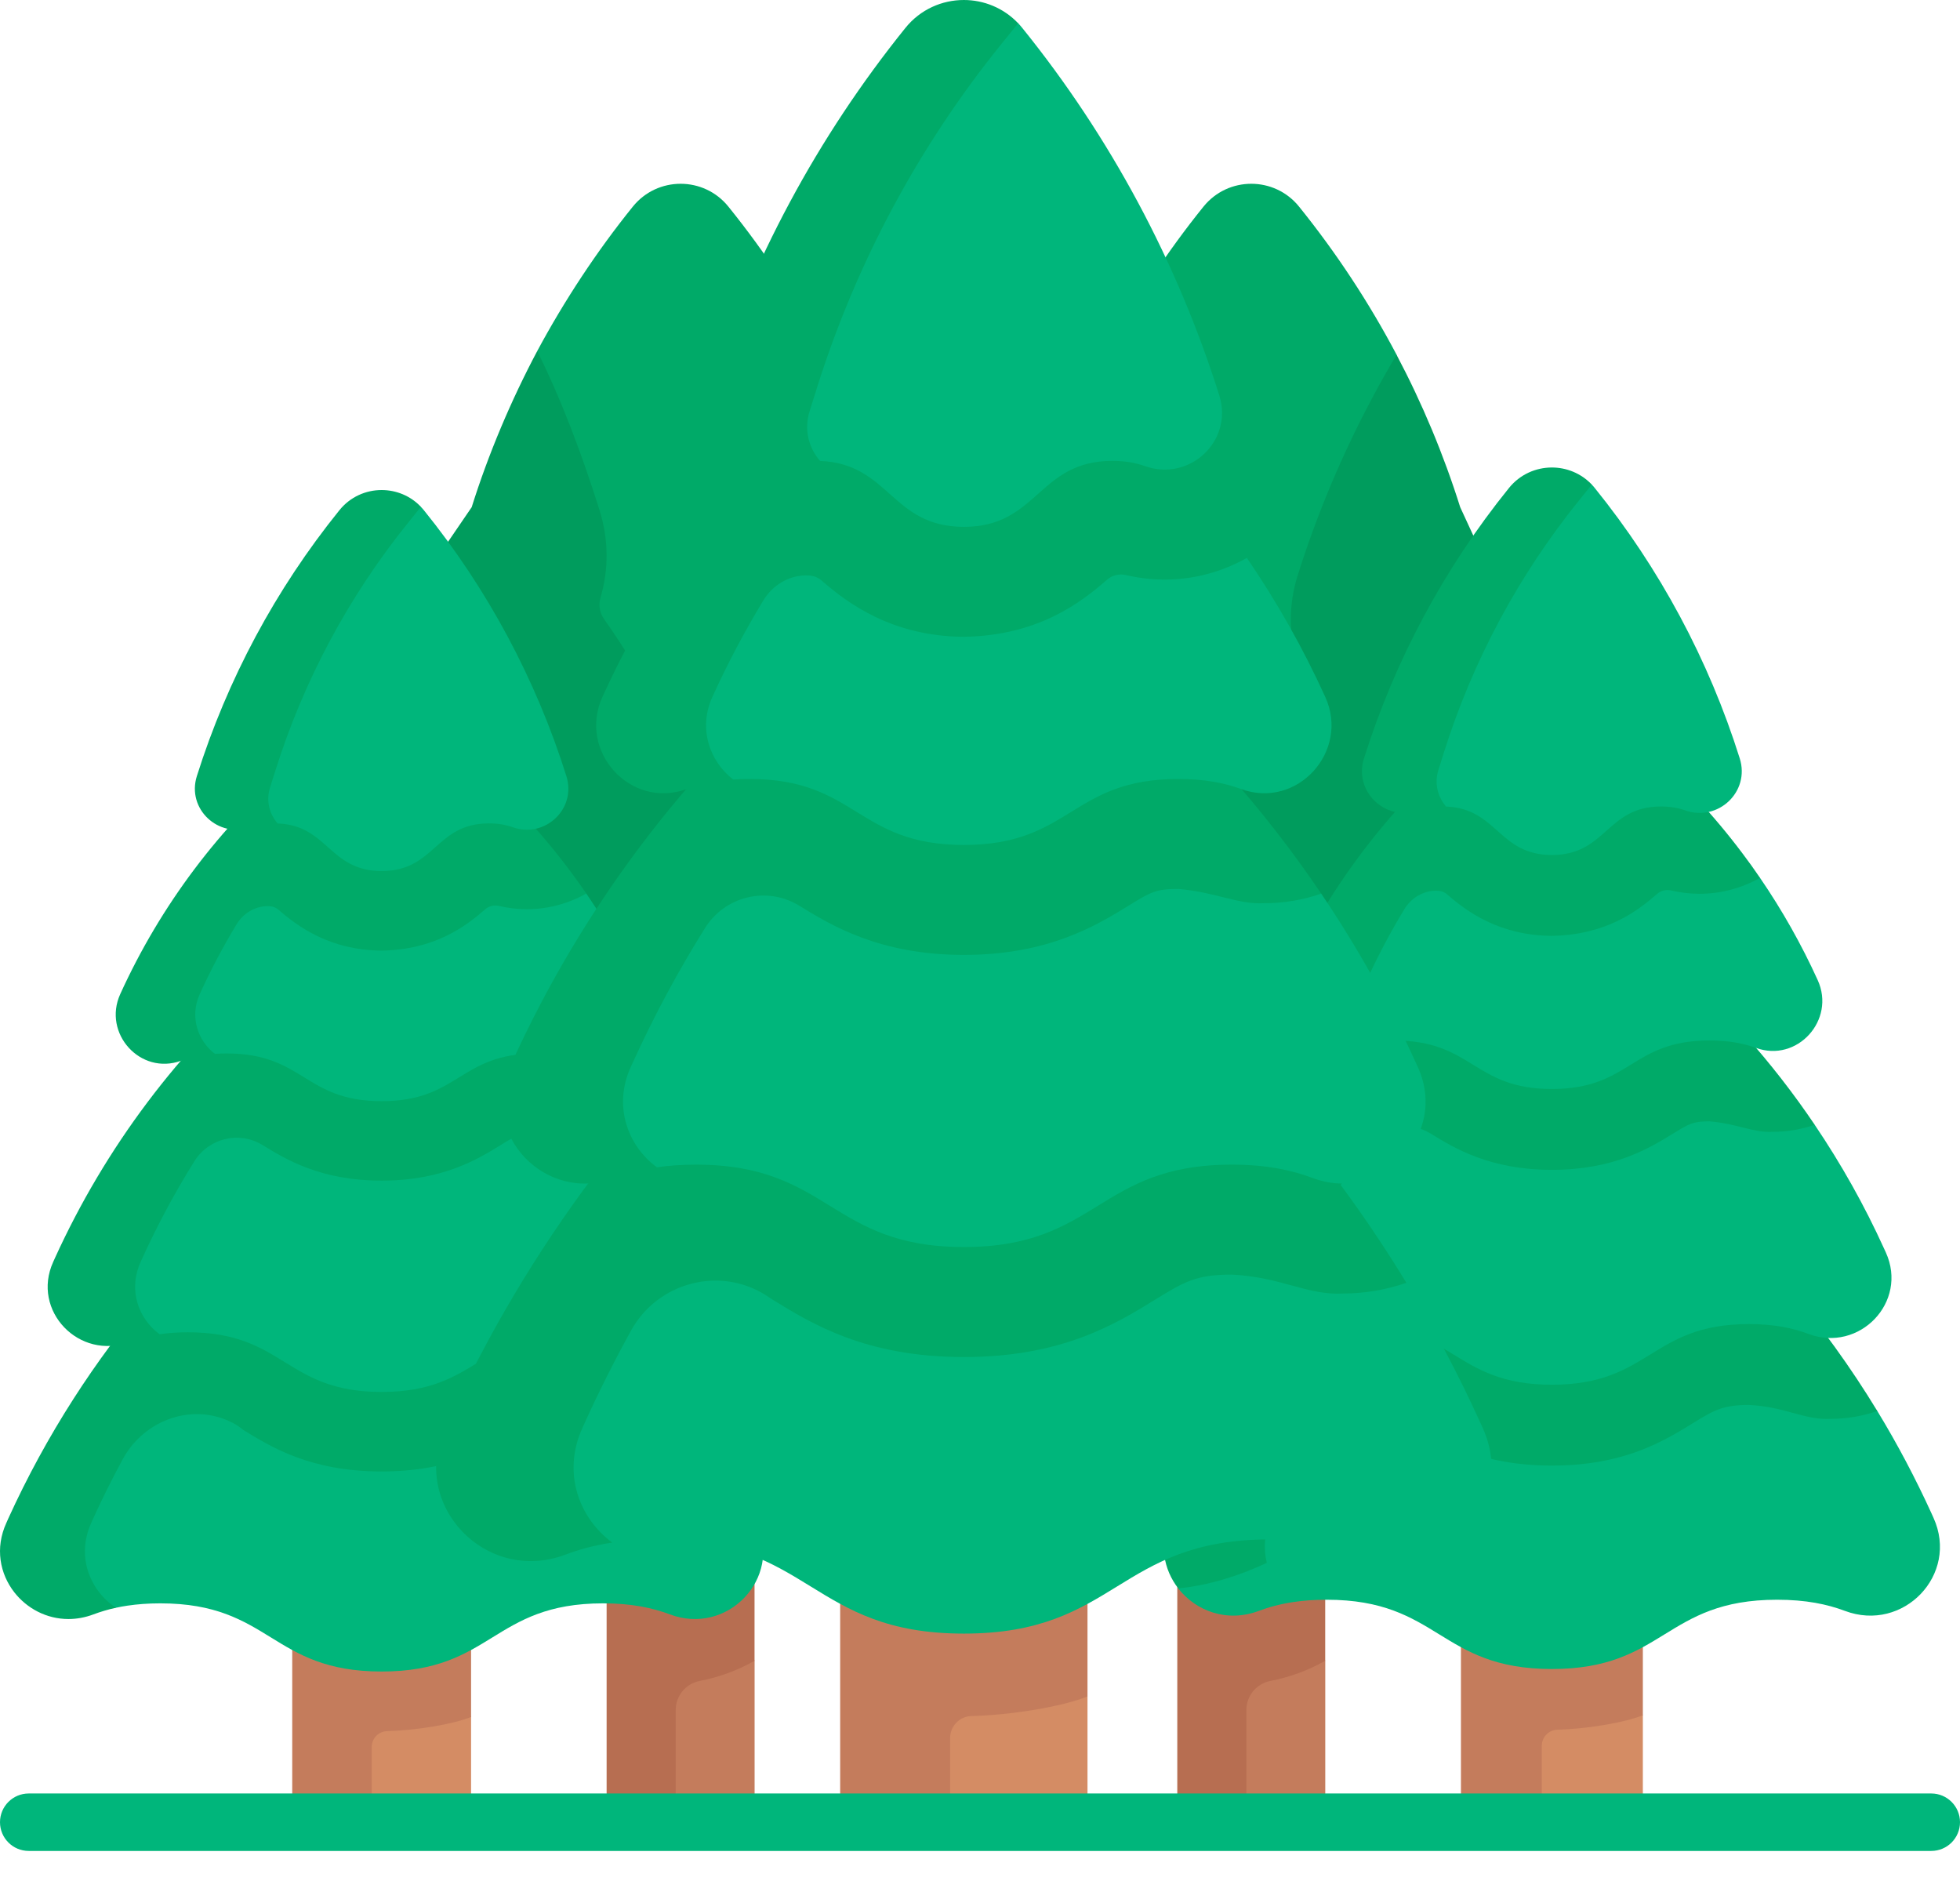 <svg width="32" height="31" viewBox="0 0 32 31" fill="none" xmlns="http://www.w3.org/2000/svg">
<path d="M21.637 24.401L21.245 26.263L21.637 27.113V29.397H19.578V24.401H21.637Z" fill="#C47C5C"/>
<path d="M21.636 24.401V27.113C21.358 27.27 21.056 27.381 20.74 27.442C20.513 27.486 20.349 27.685 20.349 27.916V29.398H19.221V24.401H21.636Z" fill="#B76E51"/>
<path d="M23.121 8.332C22.85 7.472 22.802 5.792 22.802 5.792C22.351 4.938 21.818 4.128 21.209 3.373C20.808 2.876 20.05 2.876 19.649 3.373C19.061 4.101 18.529 4.91 18.088 5.731C18.088 5.731 17.98 7.451 17.698 8.344L16 9.77L18.987 23.247H23.474L25.019 10.834L23.121 8.332Z" fill="#00AA68"/>
<path d="M25.019 10.834L23.474 23.247H18.986L16 9.77L17.018 8.28C17.292 7.407 17.661 6.536 18.088 5.731C18.497 6.556 18.826 7.442 19.105 8.328C19.254 8.803 19.258 9.293 19.121 9.752C19.086 9.872 19.105 10.001 19.177 10.103C19.508 10.572 19.897 11.202 20.206 11.786C20.294 11.951 20.527 11.959 20.625 11.799C20.788 11.532 20.961 11.27 21.142 11.014C21.184 10.955 21.199 10.88 21.178 10.811C21.039 10.354 21.039 9.859 21.186 9.395C21.505 8.383 21.92 7.399 22.418 6.47C22.54 6.241 22.668 6.015 22.801 5.792C23.221 6.587 23.569 7.419 23.84 8.28L25.019 10.834Z" fill="#009C5D"/>
<path d="M12.32 24.401L11.928 26.263L12.32 27.113V29.397H10.261V24.401H12.32Z" fill="#C47C5C"/>
<path d="M12.319 24.401V27.113C12.042 27.27 11.739 27.381 11.423 27.442C11.196 27.486 11.032 27.685 11.032 27.916V29.398H9.904V24.401H12.319Z" fill="#B76E51"/>
<path d="M13.804 8.332C13.533 7.472 13.485 5.792 13.485 5.792C13.034 4.938 12.501 4.128 11.892 3.373C11.491 2.876 10.733 2.876 10.332 3.373C9.744 4.101 9.212 4.91 8.771 5.731C8.771 5.731 8.663 7.451 8.381 8.344L6.684 9.77L9.67 23.247H14.157L15.702 10.834L13.804 8.332Z" fill="#00AA68"/>
<path d="M15.702 10.834L14.157 23.247H9.67L6.683 9.77L7.701 8.28C7.975 7.407 8.344 6.536 8.771 5.731C9.18 6.556 9.509 7.442 9.788 8.328C9.937 8.803 9.941 9.293 9.805 9.752C9.769 9.872 9.788 10.001 9.86 10.103C10.191 10.572 10.58 11.202 10.889 11.786C10.977 11.951 11.21 11.959 11.308 11.799C11.472 11.532 11.644 11.27 11.825 11.014C11.867 10.955 11.882 10.88 11.861 10.811C11.722 10.354 11.722 9.859 11.869 9.395C12.188 8.383 12.603 7.399 13.101 6.47C13.223 6.241 13.351 6.015 13.484 5.792C13.904 6.587 14.252 7.419 14.523 8.28L15.702 10.834Z" fill="#009C5D"/>
<path d="M7.691 29.68V28.03L7.489 27.535L7.691 20.533C7.691 18.362 7.445 16.192 6.955 14.038C6.848 13.568 5.613 13.568 5.506 14.038C5.016 16.192 4.771 18.362 4.771 20.533L5.174 27.626L4.771 29.68H7.691Z" fill="#D48C64"/>
<path d="M4.771 25.751V29.68H6.069V28.521C6.069 28.38 6.18 28.265 6.32 28.261C6.788 28.249 7.385 28.152 7.691 28.03V25.751H4.771Z" fill="#C47C5C"/>
<path d="M12.358 24.86L12.326 24.792C12.069 24.225 11.778 23.676 11.456 23.146L10.754 22.554L10.281 21.473C9.683 20.731 9.017 20.042 8.289 19.418L6.231 17.653L4.173 19.418C3.018 20.409 2.172 21.585 1.456 22.875C1.371 22.863 0.408 24.919 0.408 24.919C0.219 25.333 0.049 25.492 0.284 25.793C0.284 25.793 0.234 25.994 0.234 25.994C0.234 25.994 0.284 25.793 0.284 25.793C0.566 26.154 1.065 26.346 1.577 26.153C1.689 26.111 1.76 26.276 1.893 26.247C1.953 26.234 2.015 26.222 2.079 26.213C2.24 26.189 2.416 26.175 2.616 26.175C4.423 26.175 4.423 27.288 6.231 27.288C8.039 27.288 8.039 26.175 9.847 26.175C10.307 26.175 10.65 26.247 10.936 26.355C11.873 26.708 12.773 25.772 12.358 24.86Z" fill="#00B67B"/>
<path d="M8.289 19.418C7.958 19.134 7.41 18.664 6.924 18.248C6.66 18.021 6.414 17.81 6.231 17.653L4.173 19.418C4.137 19.45 4.101 19.481 4.066 19.512C4.031 19.543 3.997 19.573 3.963 19.604C2.895 20.551 1.967 21.64 1.199 22.838C0.799 23.462 0.443 24.114 0.135 24.791L0.104 24.861C-0.085 25.274 -0.001 25.693 0.233 25.994C0.439 26.258 0.76 26.431 1.117 26.431C1.25 26.431 1.388 26.407 1.526 26.355C1.639 26.313 1.759 26.276 1.893 26.247C1.788 26.178 1.696 26.093 1.619 25.994C1.385 25.693 1.301 25.274 1.49 24.861L1.521 24.791C1.671 24.462 1.832 24.138 2.005 23.82C2.32 23.241 3.001 22.942 3.626 23.154C3.751 23.197 3.868 23.257 3.969 23.342C4.435 23.629 5.073 24.022 6.231 24.022C7.39 24.022 8.028 23.629 8.493 23.342C8.832 23.135 8.972 23.049 9.395 23.049C9.979 23.078 10.289 23.296 10.706 23.272C10.966 23.272 11.218 23.229 11.456 23.146C10.605 21.747 9.538 20.488 8.289 19.418Z" fill="#00AA68"/>
<path d="M6.23 17.653L4.173 19.418C4.137 19.45 4.101 19.481 4.065 19.512C4.101 19.479 4.137 19.448 4.173 19.418L6.23 17.653Z" fill="#00AA68"/>
<path d="M1.106 20.479C0.743 21.276 1.337 22.029 2.157 21.72C2.301 21.666 2.605 21.782 2.605 21.782C2.744 21.762 2.896 21.75 3.067 21.75C4.649 21.75 4.649 22.724 6.231 22.724C7.813 22.724 7.813 21.75 9.395 21.75C9.797 21.75 10.097 21.813 10.347 21.907C11.167 22.216 11.955 21.397 11.592 20.599L11.565 20.54C11.249 19.845 10.876 19.18 10.451 18.551C10.451 18.551 9.796 18.206 9.654 18.018C9.065 17.237 8.778 16.478 8.032 15.838L6.231 14.293L4.624 15.85C3.118 17.141 1.955 18.613 1.133 20.419L1.106 20.479Z" fill="#00B67B"/>
<path d="M10.45 18.551C10.238 18.625 10.012 18.664 9.779 18.664C9.464 18.682 9.217 18.535 8.762 18.496C8.497 18.496 8.435 18.533 8.177 18.692C7.8 18.924 7.231 19.274 6.231 19.274C5.23 19.274 4.662 18.924 4.285 18.692C4.282 18.691 4.279 18.689 4.276 18.687C3.897 18.462 3.408 18.583 3.174 18.957C2.857 19.464 2.573 19.993 2.324 20.54L2.297 20.6C2.087 21.061 2.262 21.529 2.605 21.782C2.418 21.809 2.257 21.854 2.114 21.907C1.294 22.216 0.506 21.397 0.869 20.6L0.896 20.54C1.718 18.734 2.924 17.13 4.429 15.838L6.23 14.293L6.944 14.905L8.031 15.838C8.958 16.632 9.771 17.546 10.45 18.551Z" fill="#00AA68"/>
<path d="M2.245 16.229C1.953 16.871 2.432 17.392 3.094 17.151C3.248 17.095 3.508 17.204 3.508 17.204C3.569 17.2 3.632 17.198 3.7 17.198C4.965 17.198 4.965 17.977 6.231 17.977C7.497 17.977 7.497 17.198 8.762 17.198C9.074 17.198 9.31 17.245 9.506 17.316C10.168 17.558 10.79 16.871 10.498 16.229C10.237 15.655 9.927 15.105 9.572 14.587L8.687 14.115L8.436 13.189C8.193 12.937 7.938 12.696 7.671 12.467L6.231 11.231L5.072 12.467C3.867 13.5 2.902 14.784 2.245 16.229Z" fill="#00B67B"/>
<path d="M9.573 14.587C9.279 14.752 8.946 14.843 8.604 14.843C8.449 14.843 8.296 14.825 8.146 14.789C8.066 14.771 7.982 14.791 7.921 14.845C7.605 15.121 7.102 15.504 6.231 15.519C5.396 15.513 4.872 15.136 4.543 14.848C4.49 14.807 4.441 14.792 4.365 14.793C4.159 14.796 3.971 14.911 3.864 15.087C3.641 15.455 3.44 15.836 3.261 16.229C3.092 16.603 3.231 16.991 3.508 17.204C3.288 17.219 3.11 17.261 2.956 17.317C2.293 17.558 1.672 16.871 1.963 16.229C2.62 14.784 3.585 13.5 4.79 12.467L6.231 11.231C6.619 11.565 7.295 12.145 7.672 12.467C8.274 12.984 8.816 13.563 9.29 14.194C9.387 14.323 9.482 14.454 9.573 14.587Z" fill="#00AA68"/>
<path d="M3.357 12.637C3.188 13.172 3.61 13.601 4.138 13.413C4.247 13.374 4.24 13.376 4.392 13.376C4.41 13.376 4.515 13.442 4.533 13.443C5.355 13.474 5.373 14.22 6.231 14.22C7.107 14.22 7.107 13.442 7.983 13.442C8.135 13.442 8.26 13.465 8.369 13.504C8.897 13.692 9.416 13.205 9.247 12.67C8.75 11.091 7.961 9.618 6.921 8.33C6.905 8.311 6.889 8.292 6.872 8.275C6.231 8.103 5.944 8.115 5.604 8.535C4.564 9.824 3.854 11.058 3.357 12.637Z" fill="#00B67B"/>
<path d="M4.41 12.853C4.339 13.076 4.401 13.291 4.533 13.443C4.515 13.442 4.497 13.441 4.478 13.441C4.327 13.441 4.201 13.465 4.093 13.504C3.564 13.692 3.045 13.205 3.214 12.67C3.463 11.88 3.785 11.117 4.174 10.391C4.563 9.665 5.021 8.974 5.541 8.33C5.718 8.11 5.974 8 6.231 8C6.464 8 6.699 8.091 6.872 8.274L6.669 8.526C5.698 9.728 4.962 11.101 4.498 12.574L4.41 12.853Z" fill="#00AA68"/>
<path d="M26.822 29.68V28.002L26.616 27.498L26.822 20.378C26.822 18.17 26.572 15.963 26.073 13.772C25.964 13.294 24.709 13.294 24.6 13.772C24.102 15.963 23.852 18.17 23.852 20.378L24.262 27.591L23.852 29.68H26.822Z" fill="#D48C64"/>
<path d="M23.852 25.685V29.68H25.172V28.501C25.172 28.359 25.285 28.241 25.427 28.238C25.904 28.225 26.511 28.126 26.822 28.002V25.685H23.852Z" fill="#C47C5C"/>
<path d="M30.121 26.298C29.831 26.189 29.482 26.116 29.014 26.116C27.176 26.116 27.176 27.247 25.337 27.247C23.498 27.247 23.498 26.116 21.66 26.116C21.457 26.116 21.278 26.129 21.115 26.154C20.901 26.186 20.717 26.236 20.552 26.298C20.032 26.494 19.524 26.299 19.237 25.932C19.309 25.925 19.257 25.267 19.454 24.834L19.485 24.764C20.44 22.665 21.493 20.745 23.244 19.244L25.336 17.449L27.43 19.244C28.17 19.879 28.848 20.579 29.456 21.334L29.936 22.433L30.65 23.035C30.978 23.574 31.273 24.133 31.536 24.709L31.567 24.778C31.989 25.706 31.074 26.657 30.121 26.298Z" fill="#00B67B"/>
<path d="M27.43 19.244C26.91 18.799 25.863 17.901 25.337 17.449L23.244 19.244C21.493 20.745 20.092 22.61 19.137 24.709L19.105 24.779C18.914 25.2 18.999 25.625 19.237 25.931C19.731 25.881 20.217 25.731 20.683 25.514C20.626 25.285 20.64 25.031 20.755 24.779L20.787 24.709C20.958 24.334 21.142 23.966 21.341 23.607C21.657 23.034 22.392 22.833 22.949 23.177C22.979 23.195 23.008 23.215 23.037 23.235C23.51 23.526 24.159 23.926 25.337 23.926C26.515 23.926 27.164 23.526 27.637 23.235C27.981 23.024 28.124 22.936 28.554 22.936C29.149 22.965 29.464 23.187 29.887 23.163C30.152 23.163 30.409 23.119 30.65 23.035C29.785 21.613 28.699 20.332 27.43 19.244Z" fill="#00AA68"/>
<path d="M20.125 20.323C19.756 21.134 20.36 21.9 21.194 21.586C21.34 21.531 21.65 21.648 21.65 21.648C21.79 21.628 21.945 21.616 22.12 21.616C23.728 21.616 23.728 22.606 25.337 22.606C26.946 22.606 26.946 21.616 28.554 21.616C28.964 21.616 29.269 21.68 29.523 21.776C30.357 22.089 31.158 21.257 30.789 20.446L30.761 20.385C30.44 19.678 30.06 19.002 29.628 18.363C29.628 18.363 28.962 18.012 28.818 17.82C28.219 17.026 27.927 16.255 27.168 15.603L25.337 14.033L23.703 15.615C22.171 16.929 20.988 18.425 20.153 20.262L20.125 20.323Z" fill="#00B67B"/>
<path d="M29.628 18.362C29.411 18.438 29.181 18.477 28.945 18.477C28.624 18.495 28.373 18.346 27.911 18.306C27.641 18.306 27.578 18.344 27.316 18.506C26.933 18.741 26.354 19.098 25.337 19.098C24.319 19.098 23.741 18.741 23.358 18.506C23.355 18.504 23.352 18.502 23.349 18.501C22.963 18.271 22.466 18.395 22.228 18.775C21.906 19.291 21.617 19.829 21.364 20.385L21.336 20.445C21.123 20.914 21.3 21.39 21.649 21.648C21.459 21.676 21.296 21.721 21.15 21.775C20.316 22.09 19.515 21.257 19.884 20.445L19.912 20.385C20.747 18.548 21.973 16.916 23.505 15.603L25.336 14.032L26.062 14.655L27.168 15.603C28.11 16.411 28.937 17.339 29.628 18.362Z" fill="#00AA68"/>
<path d="M21.283 16.001C20.986 16.653 21.474 17.183 22.147 16.938C22.303 16.881 22.568 16.992 22.568 16.992C22.63 16.988 22.695 16.986 22.763 16.986C24.05 16.986 24.05 17.778 25.337 17.778C26.624 17.778 26.624 16.986 27.911 16.986C28.229 16.986 28.468 17.034 28.668 17.107C29.341 17.352 29.974 16.653 29.677 16.001C29.411 15.416 29.096 14.858 28.735 14.331L27.835 13.851L27.579 12.909C27.333 12.653 27.073 12.408 26.802 12.175L25.337 10.918L24.158 12.175C22.933 13.226 21.951 14.532 21.283 16.001Z" fill="#00B67B"/>
<path d="M28.735 14.331C28.437 14.499 28.098 14.591 27.75 14.591C27.593 14.591 27.437 14.573 27.284 14.537C27.203 14.518 27.118 14.539 27.055 14.593C26.734 14.874 26.223 15.263 25.337 15.278C24.488 15.273 23.954 14.889 23.621 14.596C23.567 14.555 23.517 14.54 23.439 14.541C23.23 14.544 23.039 14.661 22.93 14.84C22.703 15.214 22.498 15.601 22.316 16.001C22.144 16.381 22.286 16.776 22.568 16.992C22.343 17.008 22.163 17.05 22.006 17.107C21.332 17.352 20.7 16.653 20.996 16.001C21.665 14.531 22.646 13.226 23.871 12.175L25.337 10.918C25.732 11.258 26.419 11.847 26.802 12.175C27.414 12.7 27.966 13.289 28.448 13.931C28.547 14.062 28.643 14.195 28.735 14.331Z" fill="#00AA68"/>
<path d="M22.414 12.348C22.242 12.892 22.671 13.329 23.209 13.137C23.319 13.098 23.312 13.1 23.467 13.1C23.486 13.1 23.592 13.167 23.61 13.167C24.446 13.199 24.465 13.958 25.337 13.958C26.228 13.958 26.228 13.166 27.119 13.166C27.273 13.166 27.401 13.19 27.511 13.229C28.049 13.421 28.576 12.926 28.404 12.381C27.899 10.775 27.096 9.278 26.038 7.968C26.023 7.948 26.006 7.93 25.989 7.912C25.337 7.737 25.045 7.749 24.7 8.177C23.642 9.487 22.92 10.742 22.414 12.348Z" fill="#00B67B"/>
<path d="M23.485 12.567C23.413 12.795 23.476 13.013 23.61 13.167C23.592 13.167 23.574 13.166 23.555 13.166C23.4 13.166 23.273 13.19 23.163 13.229C22.625 13.421 22.097 12.926 22.269 12.381C22.522 11.579 22.849 10.802 23.245 10.064C23.641 9.325 24.106 8.623 24.635 7.968C24.815 7.744 25.076 7.632 25.337 7.632C25.574 7.632 25.812 7.725 25.989 7.911L25.782 8.167C24.795 9.389 24.046 10.786 23.574 12.284L23.485 12.567Z" fill="#00AA68"/>
<path d="M17.755 29.398V27.696L17.476 27.011L17.755 17.33C17.755 14.327 17.416 11.328 16.738 8.349C16.59 7.698 14.883 7.698 14.735 8.349C14.057 11.328 13.717 14.327 13.717 17.33L14.275 27.137L13.717 29.398H17.755Z" fill="#D48C64"/>
<path d="M13.717 24.544V29.398H15.512V28.374C15.512 28.18 15.666 28.02 15.859 28.015C16.507 27.999 17.333 27.864 17.755 27.695V24.544H13.717V24.544Z" fill="#C47C5C"/>
<path d="M7.738 23.387C7.164 24.648 7.945 25.615 9.241 25.127C9.465 25.043 9.996 25.183 9.996 25.183C10.217 25.149 10.462 25.131 10.738 25.131C13.237 25.131 13.237 26.669 15.737 26.669C18.237 26.669 18.237 25.131 20.736 25.131C21.372 25.131 21.846 25.23 22.241 25.379C23.537 25.866 24.782 24.573 24.208 23.312L24.165 23.218C23.809 22.434 23.406 21.674 22.961 20.942L21.99 20.123L21.337 18.629C20.51 17.602 19.588 16.651 18.582 15.788L15.736 13.347L12.891 15.788C10.511 17.828 9.079 20.439 7.781 23.293L7.738 23.387Z" fill="#00B67B"/>
<path d="M22.961 20.942C22.632 21.056 22.283 21.117 21.924 21.117C21.347 21.149 20.919 20.848 20.111 20.808C19.526 20.808 19.332 20.927 18.864 21.214C18.221 21.611 17.339 22.154 15.737 22.154C14.135 22.154 13.253 21.611 12.609 21.214C12.57 21.187 12.53 21.161 12.49 21.136C11.733 20.668 10.734 20.941 10.304 21.72C10.034 22.209 9.783 22.708 9.551 23.218L9.508 23.313C9.176 24.042 9.453 24.783 9.996 25.183C9.705 25.226 9.456 25.295 9.231 25.38C7.935 25.867 6.691 24.573 7.264 23.313L7.307 23.218C8.606 20.364 10.511 17.828 12.891 15.788L15.736 13.348C16.452 13.962 17.876 15.182 18.582 15.788C20.308 17.267 21.784 19.008 22.961 20.942Z" fill="#00AA68"/>
<path d="M8.65 17.254C8.148 18.357 8.97 19.398 10.104 18.971C10.303 18.897 10.723 19.057 10.723 19.057C10.914 19.029 11.125 19.013 11.362 19.013C13.549 19.013 13.549 20.358 15.737 20.358C17.924 20.358 17.924 19.013 20.111 19.013C20.667 19.013 21.082 19.1 21.428 19.23C22.562 19.656 23.651 18.524 23.149 17.422L23.111 17.339C22.674 16.378 22.159 15.459 21.571 14.589C21.571 14.589 20.666 14.112 20.47 13.852C19.655 12.773 19.259 11.723 18.226 10.837L15.736 8.702L13.515 10.854C11.432 12.639 9.824 14.674 8.688 17.171L8.65 17.254Z" fill="#00B67B"/>
<path d="M21.571 14.589C21.277 14.691 20.965 14.745 20.643 14.745C20.207 14.769 19.865 14.567 19.237 14.512C18.87 14.512 18.785 14.564 18.428 14.784C17.907 15.104 17.12 15.589 15.737 15.589C14.354 15.589 13.568 15.104 13.046 14.784C13.042 14.782 13.038 14.779 13.034 14.777C12.51 14.465 11.834 14.633 11.511 15.15C11.072 15.851 10.679 16.583 10.335 17.339L10.297 17.421C10.008 18.058 10.249 18.706 10.724 19.056C10.465 19.094 10.243 19.155 10.044 19.23C8.911 19.657 7.822 18.524 8.323 17.421L8.361 17.339C9.497 14.841 11.164 12.623 13.246 10.837L15.736 8.702L16.724 9.548L18.227 10.837C19.507 11.936 20.632 13.198 21.571 14.589Z" fill="#00AA68"/>
<path d="M10.225 11.378C9.821 12.265 10.484 12.986 11.399 12.652C11.612 12.575 11.972 12.726 11.972 12.726C12.056 12.72 12.144 12.717 12.237 12.717C13.987 12.717 13.987 13.794 15.737 13.794C17.487 13.794 17.487 12.717 19.237 12.717C19.668 12.717 19.994 12.783 20.265 12.882C21.18 13.215 22.041 12.265 21.637 11.378C21.276 10.584 20.847 9.824 20.357 9.108L19.133 8.455L18.785 7.175C18.45 6.826 18.097 6.493 17.729 6.176L15.736 4.468L14.134 6.176C12.468 7.605 11.133 9.381 10.225 11.378Z" fill="#00B67B"/>
<path d="M20.357 9.108C19.951 9.336 19.491 9.462 19.017 9.462C18.803 9.462 18.592 9.437 18.384 9.388C18.274 9.362 18.158 9.39 18.073 9.465C17.636 9.847 16.941 10.376 15.736 10.396C14.582 10.388 13.857 9.867 13.403 9.468C13.33 9.413 13.262 9.392 13.156 9.393C12.871 9.397 12.612 9.556 12.464 9.8C12.156 10.308 11.877 10.835 11.63 11.379C11.395 11.895 11.588 12.432 11.972 12.727C11.666 12.747 11.421 12.805 11.208 12.882C10.292 13.216 9.432 12.265 9.835 11.379C10.744 9.38 12.077 7.605 13.744 6.177L15.736 4.468C16.273 4.929 17.208 5.731 17.728 6.177C18.561 6.891 19.311 7.692 19.966 8.564C20.101 8.742 20.231 8.924 20.357 9.108Z" fill="#00AA68"/>
<path d="M11.762 6.411C11.529 7.151 12.112 7.744 12.843 7.484C12.993 7.43 12.984 7.433 13.194 7.433C13.219 7.433 13.364 7.524 13.389 7.525C14.525 7.569 14.55 8.601 15.737 8.601C16.948 8.601 16.948 7.524 18.16 7.524C18.369 7.524 18.543 7.556 18.692 7.609C19.423 7.87 20.14 7.197 19.907 6.456C19.219 4.273 18.128 2.237 16.69 0.456C16.669 0.429 16.646 0.404 16.623 0.379C15.736 0.142 15.339 0.158 14.87 0.74C13.432 2.521 12.45 4.227 11.762 6.411Z" fill="#00B67B"/>
<path d="M13.219 6.71C13.121 7.019 13.207 7.316 13.389 7.525C13.365 7.524 13.339 7.524 13.313 7.524C13.104 7.524 12.93 7.557 12.78 7.61C12.049 7.871 11.332 7.197 11.565 6.457C11.91 5.365 12.354 4.31 12.893 3.306C13.431 2.302 14.064 1.347 14.782 0.456C15.027 0.152 15.382 0 15.736 0C16.059 0 16.383 0.127 16.623 0.38L16.342 0.727C15 2.389 13.982 4.288 13.34 6.325L13.219 6.71Z" fill="#00AA68"/>
<path d="M31.531 30.217H0.469C0.21 30.217 0 30.007 0 29.748C0 29.489 0.21 29.279 0.469 29.279H31.531C31.79 29.279 32 29.489 32 29.748C32 30.007 31.79 30.217 31.531 30.217Z" fill="#00B67B"/>
</svg>

